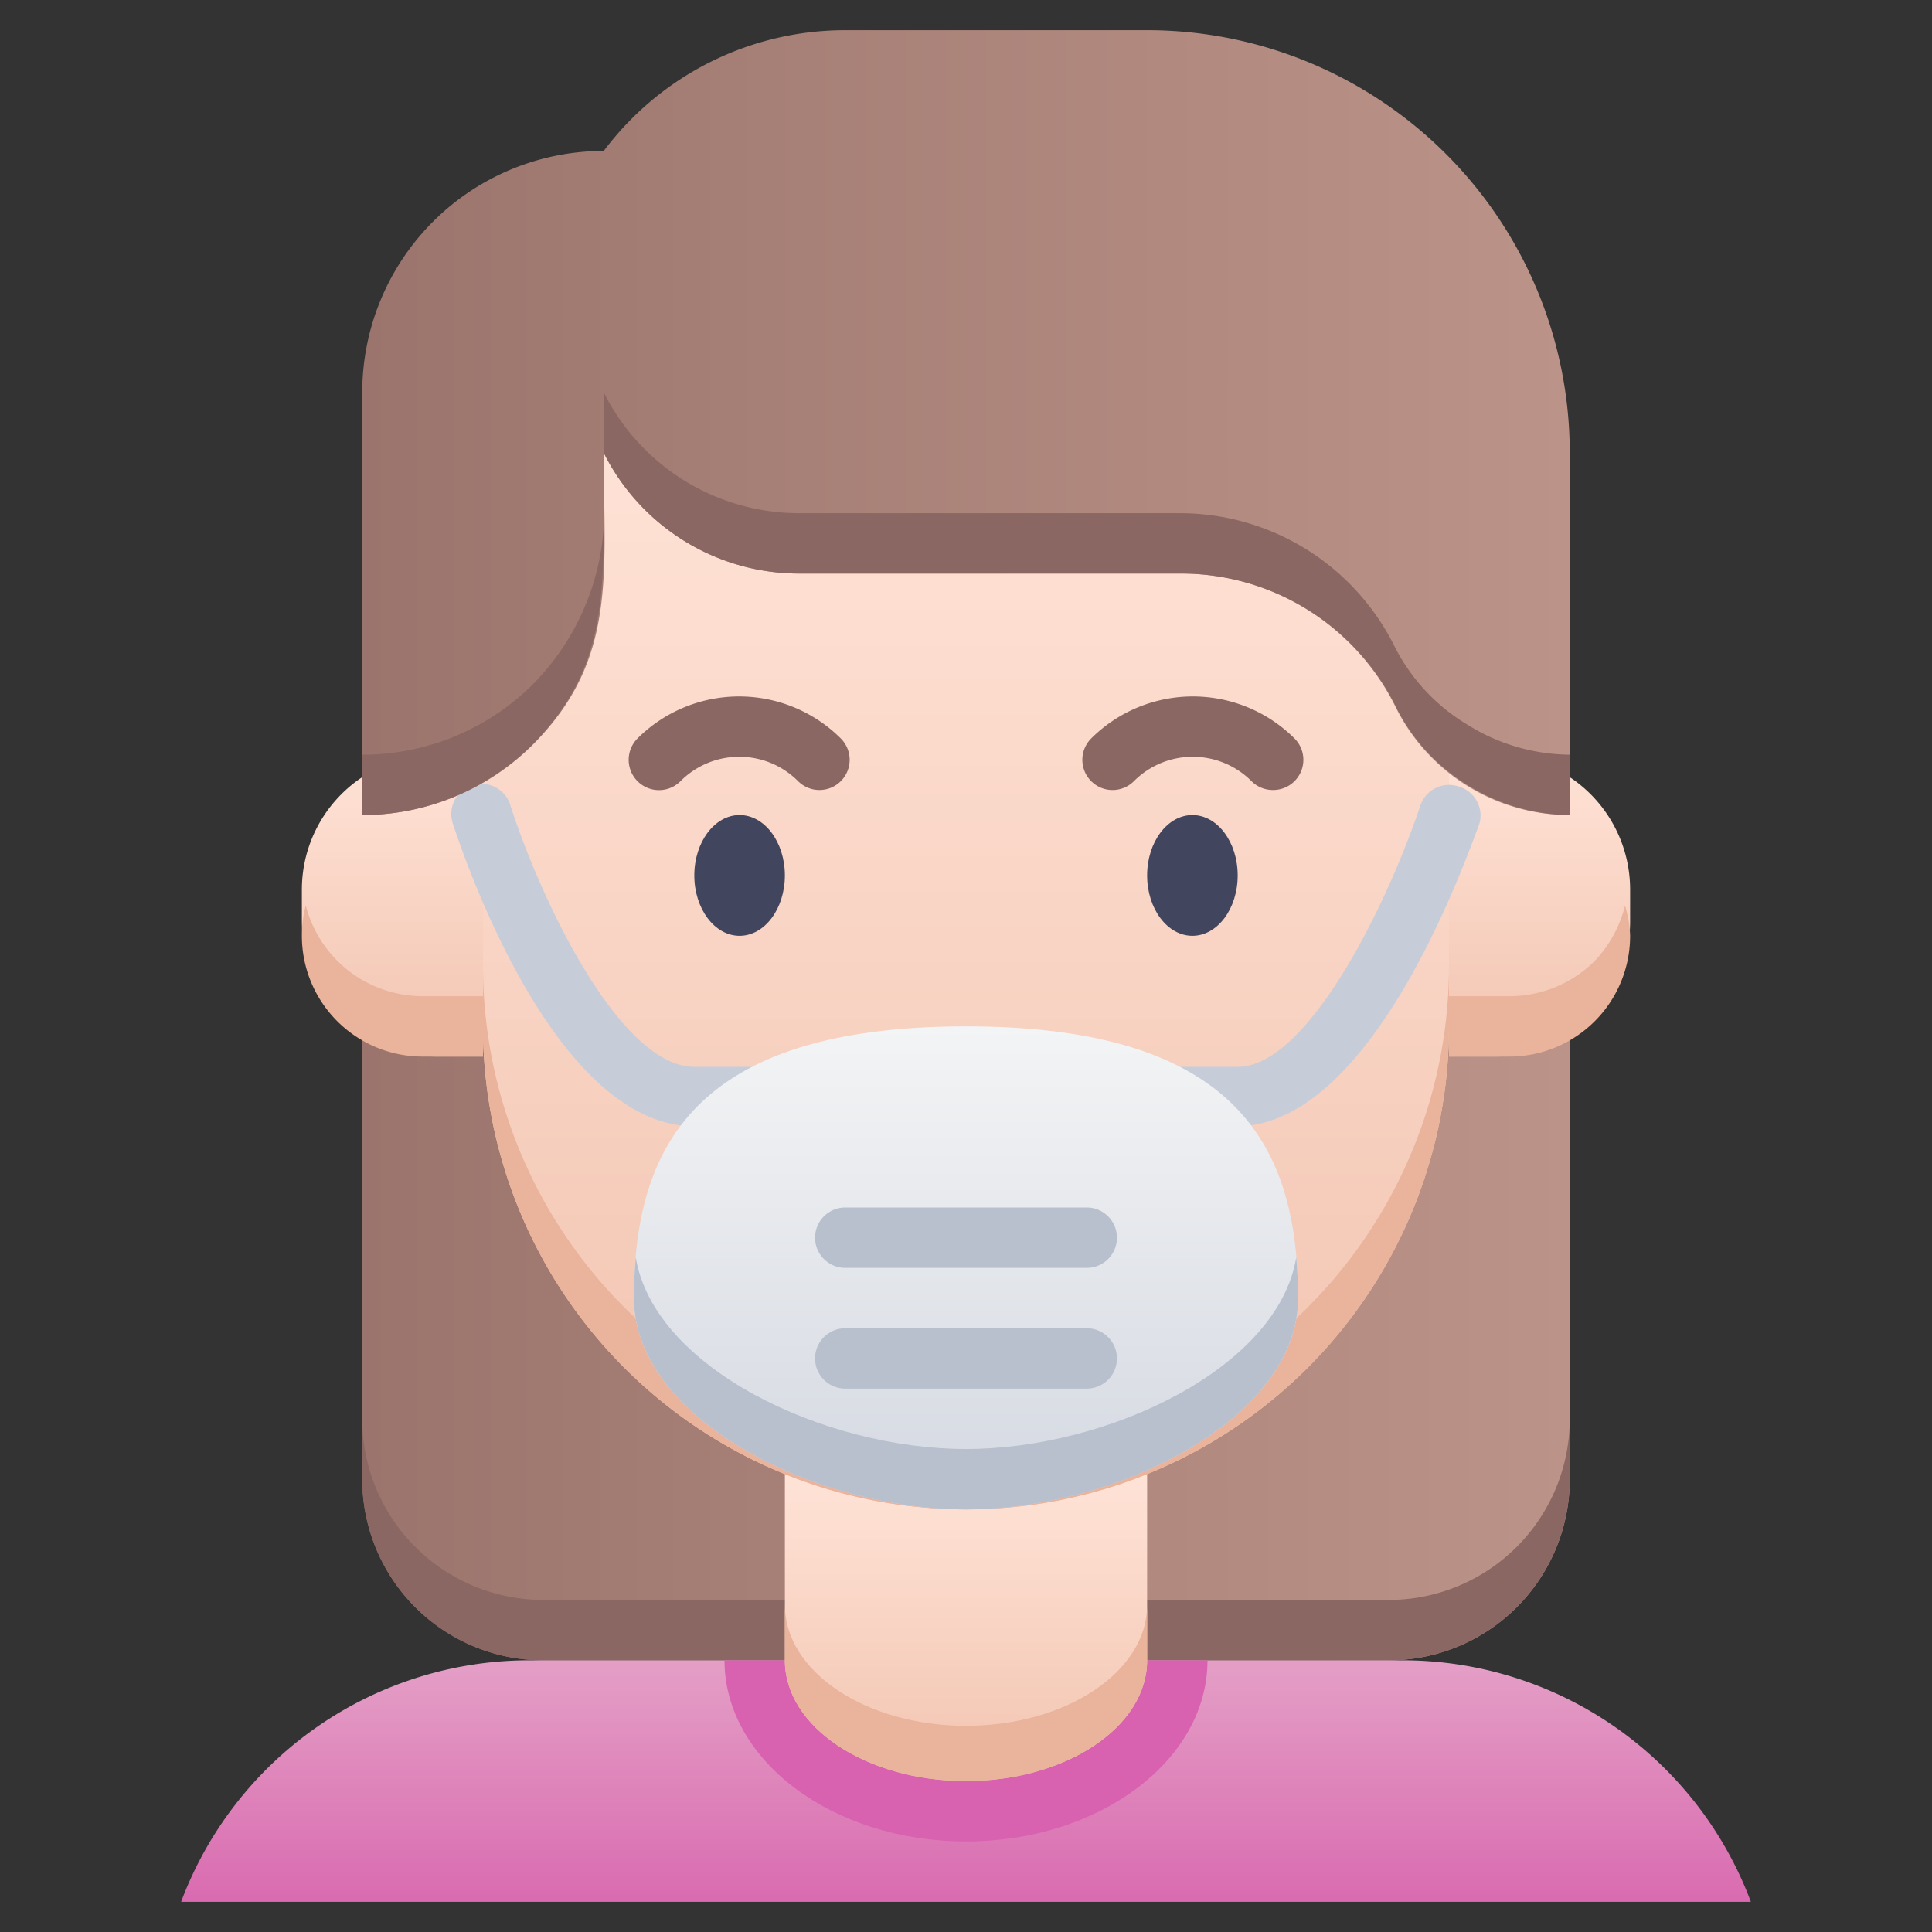 <svg xmlns="http://www.w3.org/2000/svg" xmlns:xlink="http://www.w3.org/1999/xlink" viewBox="0 0 64 64"><rect x="0" y="0" width="64" height="64" fill="#333333" stroke="none"/><defs><style>.cls-1{fill:url(#linear-gradient);}.cls-2{fill:#8a6762;}.cls-3{fill:url(#linear-gradient-2);}.cls-4{fill:url(#linear-gradient-3);}.cls-5{fill:#eab39b;}.cls-6{fill:url(#linear-gradient-4);}.cls-7{fill:#d861b0;}.cls-8{fill:url(#linear-gradient-5);}.cls-9{fill:url(#linear-gradient-6);}.cls-10{fill:#c7cdd8;}.cls-11{fill:#42455e;}.cls-12{fill:url(#linear-gradient-7);}.cls-13{fill:#b8c0ce;}.cls-14{fill:url(#linear-gradient-8);}</style><linearGradient id="linear-gradient" x1="12" y1="43" x2="52" y2="43" gradientUnits="userSpaceOnUse"><stop offset="0" stop-color="#9b756d"/><stop offset="1" stop-color="#bc9388"/></linearGradient><linearGradient id="linear-gradient-2" x1="51" y1="35" x2="51" y2="25" gradientUnits="userSpaceOnUse"><stop offset="0" stop-color="#f2c4b0"/><stop offset="1" stop-color="#ffe3d7"/></linearGradient><linearGradient id="linear-gradient-3" x1="13" y1="35" x2="13" y2="25" gradientTransform="translate(26 60) rotate(180)" xlink:href="#linear-gradient-2"/><linearGradient id="linear-gradient-4" x1="32" y1="63" x2="32" y2="55" gradientUnits="userSpaceOnUse"><stop offset="0" stop-color="#d96bb0"/><stop offset="1" stop-color="#e49fc6"/></linearGradient><linearGradient id="linear-gradient-5" x1="32" y1="59" x2="32" y2="48.83" xlink:href="#linear-gradient-2"/><linearGradient id="linear-gradient-6" x1="32" y1="50" x2="32" y2="13.74" xlink:href="#linear-gradient-2"/><linearGradient id="linear-gradient-7" x1="32" y1="50" x2="32" y2="34" gradientUnits="userSpaceOnUse"><stop offset="0" stop-color="#d4d8e1"/><stop offset="1" stop-color="#f3f4f5"/></linearGradient><linearGradient id="linear-gradient-8" y1="14" y2="14" xlink:href="#linear-gradient"/></defs><title>Patient</title><g id="Patient"><path class="cls-1" d="M52,31V49a6,6,0,0,1-6,6H18a6,6,0,0,1-6-6V31Z"/><path class="cls-2" d="M52,47v2a6,6,0,0,1-6,6H18a6,6,0,0,1-6-6V47a6,6,0,0,0,6,6H46A6,6,0,0,0,52,47Z"/><path class="cls-3" d="M48,25h1.53A4.47,4.47,0,0,1,54,29.47v1.06A4.47,4.47,0,0,1,49.53,35H48a0,0,0,0,1,0,0V25A0,0,0,0,1,48,25Z"/><path class="cls-4" d="M10,25h1.53A4.47,4.47,0,0,1,16,29.47v1.06A4.47,4.47,0,0,1,11.53,35H10a0,0,0,0,1,0,0V25A0,0,0,0,1,10,25Z" transform="translate(26 60) rotate(-180)"/><path class="cls-5" d="M54,31a4,4,0,0,1-4,4H48V33h2a4,4,0,0,0,2.83-1.17,4.08,4.08,0,0,0,1-1.83A3.66,3.66,0,0,1,54,31Z"/><path class="cls-5" d="M16,33v2H14a4,4,0,0,1-4-4,3.66,3.66,0,0,1,.13-1A4,4,0,0,0,14,33Z"/><path class="cls-6" d="M6,63H6a12.32,12.32,0,0,1,11.54-8H46.46A12.32,12.32,0,0,1,58,63H6Z"/><path class="cls-7" d="M40,55c0,3.31-3.58,6-8,6s-8-2.69-8-6Z"/><path class="cls-8" d="M38,48.83V55c0,2.21-2.69,4-6,4s-6-1.79-6-4V48.83Z"/><path class="cls-5" d="M38,53.17V55c0,2.21-2.69,4-6,4s-6-1.79-6-4V53.17c0,2.21,2.69,4,6,4S38,55.38,38,53.17Z"/><path class="cls-9" d="M48,13.74V34A16,16,0,0,1,32,50h0A16,16,0,0,1,16,34V14Z"/><path class="cls-10" d="M48.31,26.05a1,1,0,0,0-1.26.64C45.94,30,43.31,35.34,41,35.34H23c-2.41,0-5-5.3-6.09-8.65a1,1,0,1,0-1.9.62c.33,1,3.34,10,8,10H41c4.53-.06,7.61-9,8-10A1,1,0,0,0,48.31,26.05Z"/><ellipse class="cls-11" cx="39.5" cy="29" rx="1.5" ry="2"/><path class="cls-5" d="M48,32v2a16,16,0,1,1-32,0V32a16,16,0,0,0,32,0Z"/><path class="cls-12" d="M43,43c0,4-6,7-11,7s-11-3-11-7c0-5,2-9,11-9S43,38,43,43Z"/><path class="cls-13" d="M43,43c0,4-6,7-11,7s-11-3-11-7q0-.69.06-1.35C21.66,45.32,27.3,48,32,48s10.34-2.68,10.94-6.35Q43,42.31,43,43Z"/><path class="cls-13" d="M36,42H28a1,1,0,0,1,0-2h8a1,1,0,0,1,0,2Z"/><path class="cls-13" d="M36,46H28a1,1,0,0,1,0-2h8a1,1,0,0,1,0,2Z"/><ellipse class="cls-11" cx="24.5" cy="29" rx="1.5" ry="2"/><path class="cls-2" d="M27.14,26.17a1,1,0,0,1-.7-.29,2.75,2.75,0,0,0-3.9,0,1,1,0,1,1-1.42-1.42,4.77,4.77,0,0,1,6.73,0,1,1,0,0,1,0,1.42A1,1,0,0,1,27.14,26.17Z"/><path class="cls-2" d="M42.17,26.17a1,1,0,0,1-.71-.29,2.75,2.75,0,0,0-3.9,0,1,1,0,0,1-1.41,0,1,1,0,0,1,0-1.42,4.77,4.77,0,0,1,6.73,0,1,1,0,0,1,0,1.42A1,1,0,0,1,42.17,26.17Z"/><path class="cls-14" d="M52,15V27h0a6.43,6.43,0,0,1-5.77-3.58h0A7.93,7.93,0,0,0,39.09,19c-2.08,0-5.36,0-12.62,0A7.24,7.24,0,0,1,20,15c0,4,.46,6.84-2.34,9.66A8,8,0,0,1,12,27V13a8,8,0,0,1,8-8,10,10,0,0,1,8-4H38A14,14,0,0,1,52,15Z"/><path class="cls-2" d="M20,16.42c0,3.25.09,5.77-2.36,8.24A8,8,0,0,1,12,27V25a8,8,0,0,0,5.66-2.34A8.17,8.17,0,0,0,20,16.42Z"/><path class="cls-2" d="M52,25v2a6.47,6.47,0,0,1-3.4-1,6.37,6.37,0,0,1-2.37-2.61A7.94,7.94,0,0,0,39.12,19h0c-2.08,0-5.36,0-12.62,0A7.24,7.24,0,0,1,20,15c0-.65,0-1.33,0-2a7.24,7.24,0,0,0,6.47,4c7.26,0,10.54,0,12.62,0h0a7.94,7.94,0,0,1,7.11,4.42A6.37,6.37,0,0,0,48.6,24,6.47,6.47,0,0,0,52,25Z"/><path class="cls-2" d="M20,15c0,.41,0,.81,0,1.21,0-.4,0-.82,0-1.25C20,15,20,15,20,15Z"/></g></svg>